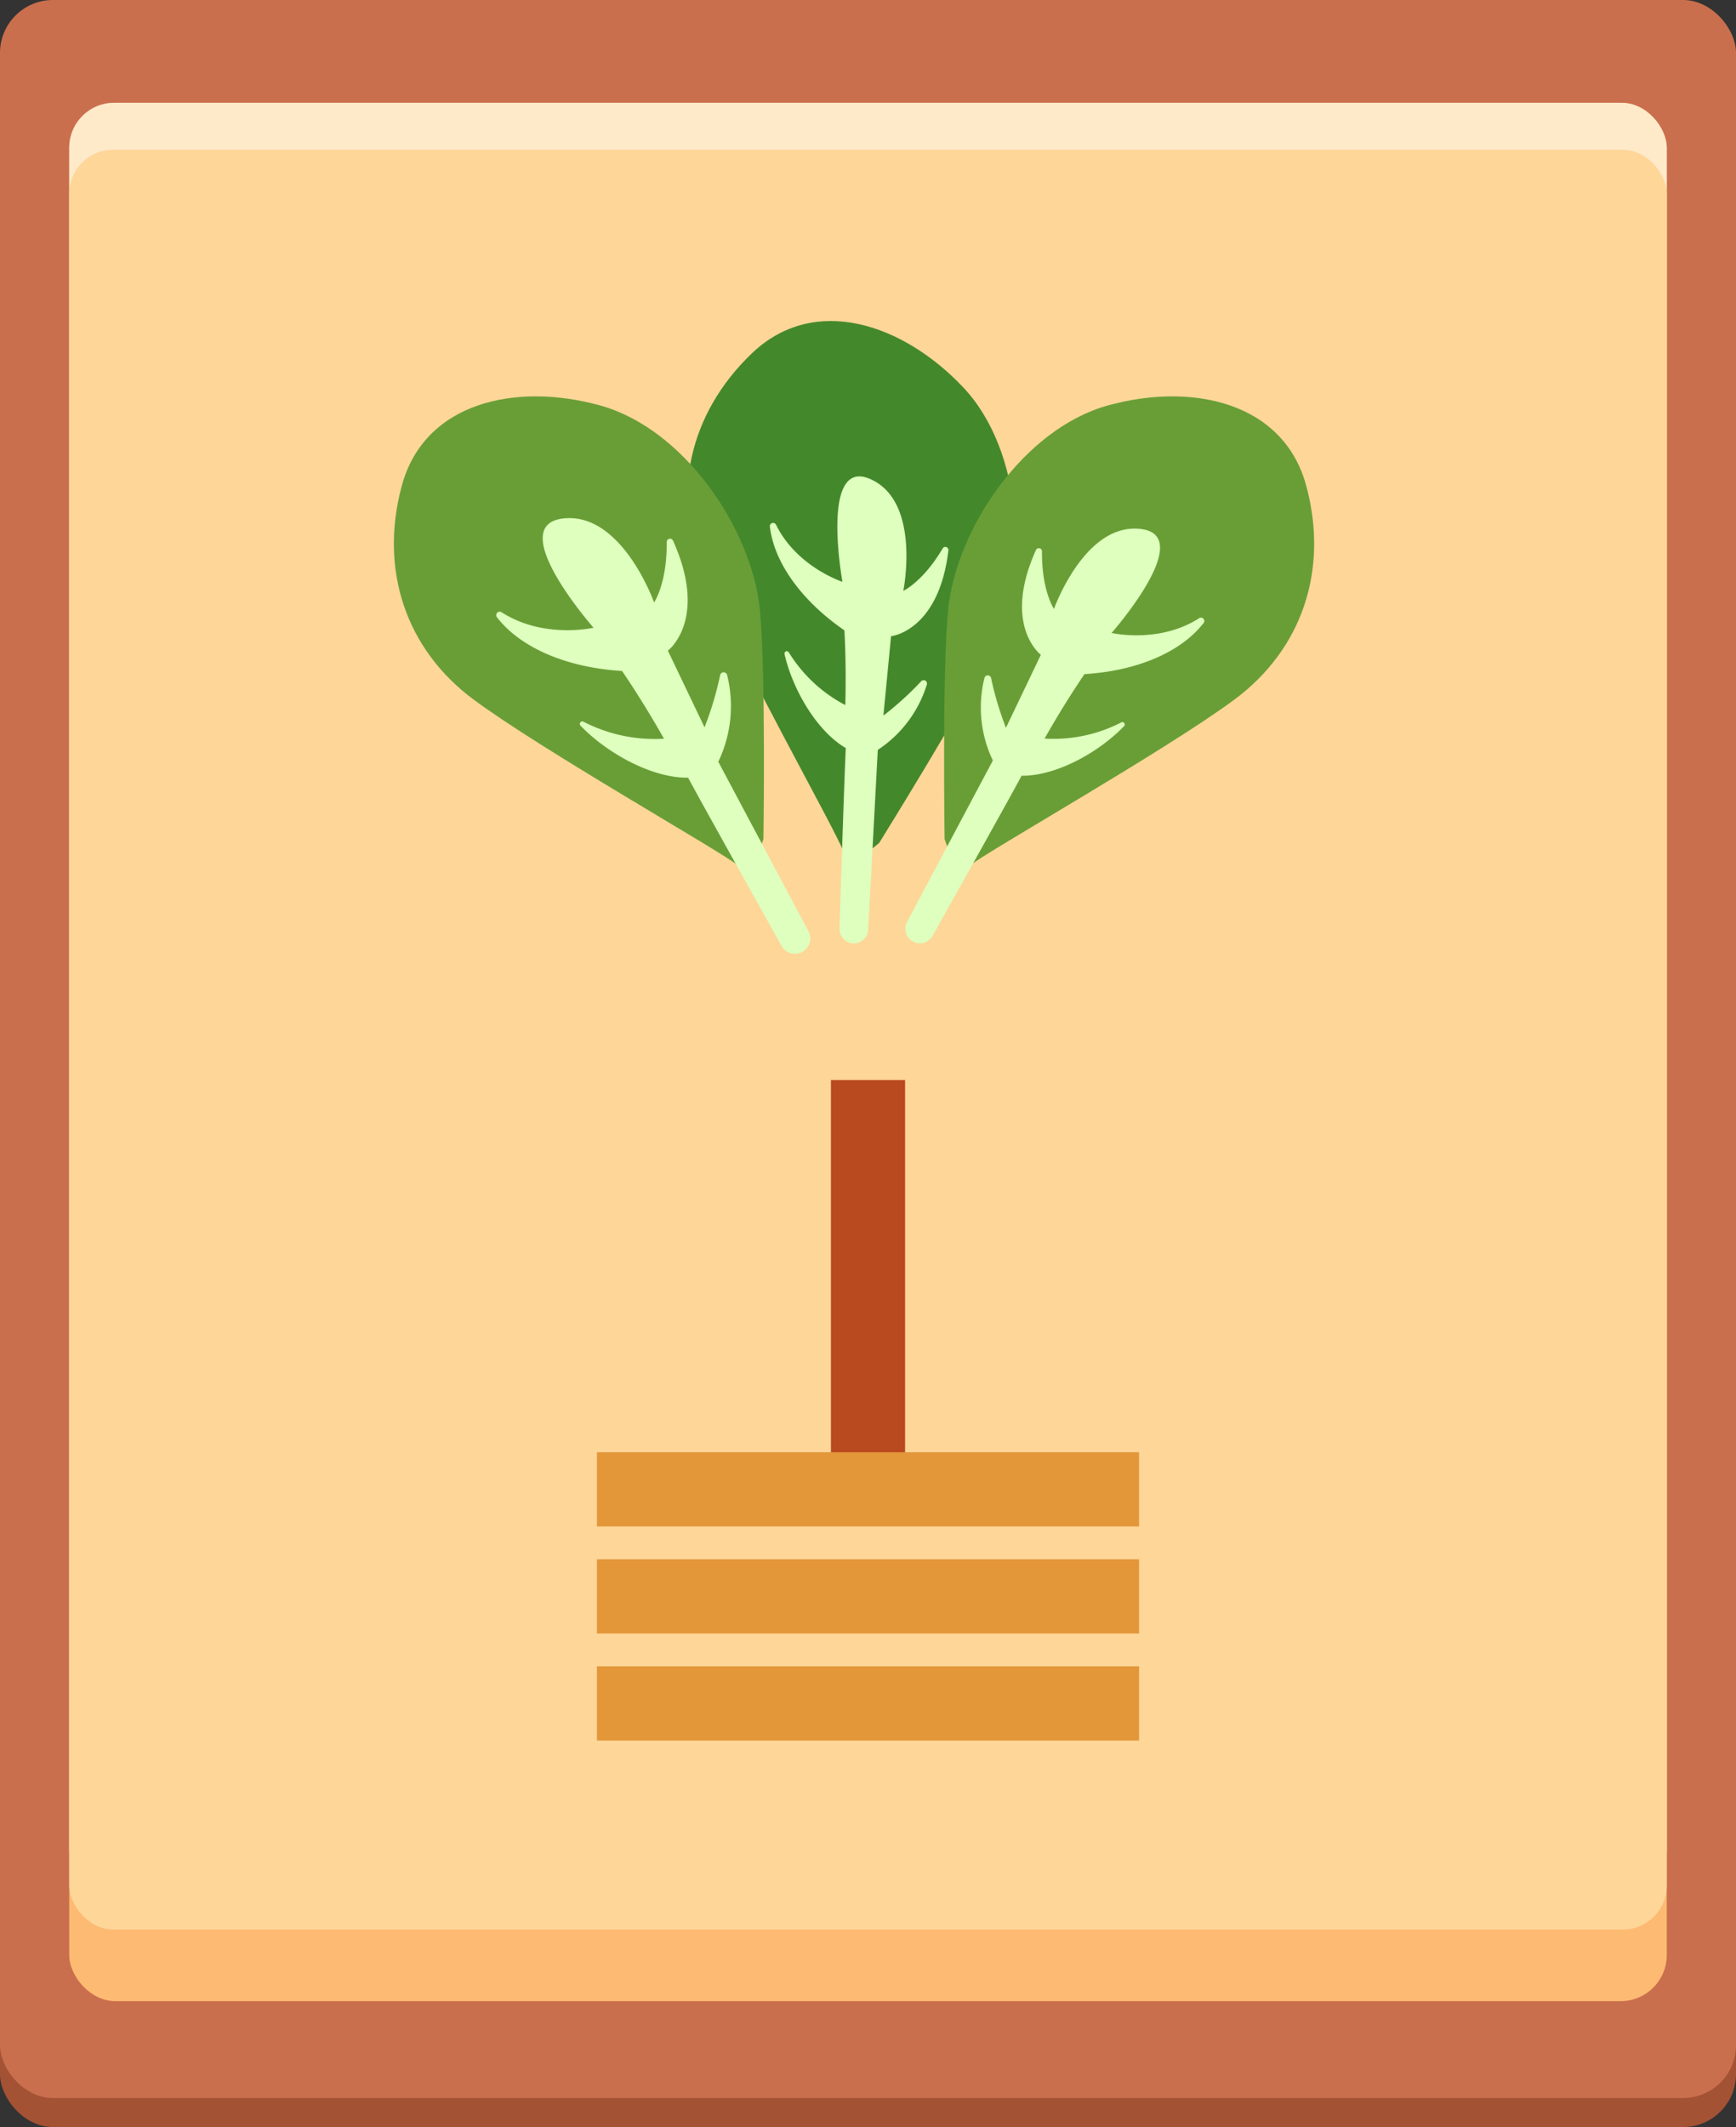 <svg xmlns="http://www.w3.org/2000/svg" width="230.862" height="282.674" viewBox="0 0 230.862 282.674">
  <rect x="0" y="0" width="230.862" height="282.674" fill="#333333" stroke="none"/>
  <defs>
    <style>
      .cls-1 {
        fill: #a35234;
      }

      .cls-2 {
        fill: #ca6f4d;
      }

      .cls-3 {
        fill: #fdba72;
      }

      .cls-4 {
        fill: #fee9c9;
      }

      .cls-5 {
        fill: #fed698;
      }

      .cls-6 {
        fill: #44882c;
      }

      .cls-7 {
        fill: #deffbd;
      }

      .cls-8 {
        fill: #699e37;
      }

      .cls-9 {
        fill: #e39739;
      }

      .cls-10 {
        fill: #b9491e;
      }
    </style>
  </defs>
  <g id="组_5247" data-name="组 5247" transform="translate(-903.932 -56.22)">
    <g id="组_5245" data-name="组 5245">
      <g id="组_5244" data-name="组 5244">
        <rect id="矩形_2802" data-name="矩形 2802" class="cls-1" width="230.862" height="278.817" rx="7.036" transform="translate(903.932 60.077)"/>
        <rect id="矩形_2803" data-name="矩形 2803" class="cls-2" width="230.862" height="278.817" rx="7.036" transform="translate(903.932 56.22)"/>
        <rect id="矩形_2804" data-name="矩形 2804" class="cls-3" width="212.446" height="252.282" rx="6.127" transform="translate(913.14 69.882)"/>
        <rect id="矩形_2805" data-name="矩形 2805" class="cls-4" width="212.446" height="238.145" rx="5.953" transform="translate(913.14 69.882)"/>
        <rect id="矩形_2806" data-name="矩形 2806" class="cls-5" width="212.446" height="236.529" rx="5.846" transform="translate(913.14 76.122)"/>
      </g>
    </g>
    <g id="组_5246" data-name="组 5246">
      <path id="路径_14869" data-name="路径 14869" class="cls-6" d="M1020.855,168.228s11.964-19.2,15.365-26.432c4.582-9.739,3.757-25.7-4.215-34.123s-19.785-12.475-28.129-4.455-10.711,18.875-6.476,29.214,17.867,34.482,18.689,36.939S1020.855,168.228,1020.855,168.228Z"/>
      <path id="路径_14870" data-name="路径 14870" class="cls-7" d="M1017.412,181.586h0a1.912,1.912,0,0,0,1.977-1.809l1.277-23.9a16.052,16.052,0,0,0,6.524-8.69.446.446,0,0,0-.756-.43,41.648,41.648,0,0,1-5.024,4.562l1.017-10.547s6.345-.643,7.63-11.417a.413.413,0,0,0-.766-.252c-2.6,4.421-5.234,5.642-5.234,5.642s2.411-11.832-4.355-14.847-3.739,13.64-3.739,13.64-6.083-1.976-8.836-7.594a.435.435,0,0,0-.816.256c.612,5.109,4.6,10.135,9.912,13.789.29,5.135.118,9.929.118,9.929a19.363,19.363,0,0,1-7.512-7.007.311.311,0,0,0-.567.232c1.034,4.561,4.195,10.173,8.149,12.494-.14,2.4-.663,18.413-.843,23.981A1.911,1.911,0,0,0,1017.412,181.586Z"/>
      <path id="路径_14871" data-name="路径 14871" class="cls-8" d="M1005.457,167.722s.332-22.624-.487-30.57c-1.1-10.707-10.049-23.949-21.225-27.048s-23.385-.47-26.391,10.706.571,21.7,9.537,28.363,33.1,20.308,35.074,21.988S1005.457,167.722,1005.457,167.722Z"/>
      <path id="路径_14872" data-name="路径 14872" class="cls-7" d="M1010.635,182.719h0a2.039,2.039,0,0,0,.81-2.74l-11.991-22.528a17.114,17.114,0,0,0,1.175-11.525.476.476,0,0,0-.928.023,44.251,44.251,0,0,1-2.076,6.93l-4.876-10.188s5.439-4.08.683-14.624a.44.44,0,0,0-.838.191c.059,5.468-1.674,8.032-1.674,8.032s-4.31-12.13-12.148-11.159,4.093,14.512,4.093,14.512-6.641,1.544-12.247-2.07a.463.463,0,0,0-.6.683c3.371,4.327,9.778,6.722,16.639,7.134,3.092,4.528,5.573,9,5.573,9a20.657,20.657,0,0,1-10.716-2.263.331.331,0,0,0-.389.523c3.454,3.6,9.43,6.98,14.317,6.922,1.192,2.269,9.528,17.177,12.429,22.36A2.037,2.037,0,0,0,1010.635,182.719Z"/>
      <path id="路径_14873" data-name="路径 14873" class="cls-8" d="M1029.549,167.722s-.332-22.624.487-30.57c1.1-10.707,10.049-23.949,21.225-27.048s23.386-.47,26.391,10.706-.571,21.7-9.536,28.363-33.1,20.308-35.075,21.988S1029.549,167.722,1029.549,167.722Z"/>
      <path id="路径_14874" data-name="路径 14874" class="cls-7" d="M1025.324,181.341h0a1.941,1.941,0,0,1-.771-2.609l11.415-21.446a16.291,16.291,0,0,1-1.119-10.971.453.453,0,0,1,.884.022,42.087,42.087,0,0,0,1.976,6.6l4.642-9.7s-5.178-3.884-.651-13.922a.419.419,0,0,1,.8.182c-.056,5.206,1.594,7.647,1.594,7.647s4.1-11.548,11.564-10.623-3.9,13.815-3.9,13.815,6.322,1.469,11.659-1.971a.441.441,0,0,1,.575.65c-3.209,4.12-9.308,6.4-15.84,6.792-2.943,4.311-5.306,8.568-5.306,8.568a19.666,19.666,0,0,0,10.2-2.154.315.315,0,0,1,.37.5c-3.288,3.423-8.976,6.645-13.629,6.59-1.135,2.16-9.071,16.352-11.832,21.286A1.94,1.94,0,0,1,1025.324,181.341Z"/>
    </g>
    <rect id="矩形_2807" data-name="矩形 2807" class="cls-9" width="72.094" height="9.863" transform="translate(983.316 277.665)"/>
    <rect id="矩形_2808" data-name="矩形 2808" class="cls-9" width="72.094" height="9.863" transform="translate(983.316 263.441)"/>
    <rect id="矩形_2809" data-name="矩形 2809" class="cls-9" width="72.094" height="9.863" transform="translate(983.316 249.217)"/>
    <rect id="矩形_2810" data-name="矩形 2810" class="cls-10" width="49.467" height="9.863" transform="translate(1024.294 199.75) rotate(90)"/>
  </g>
</svg>

